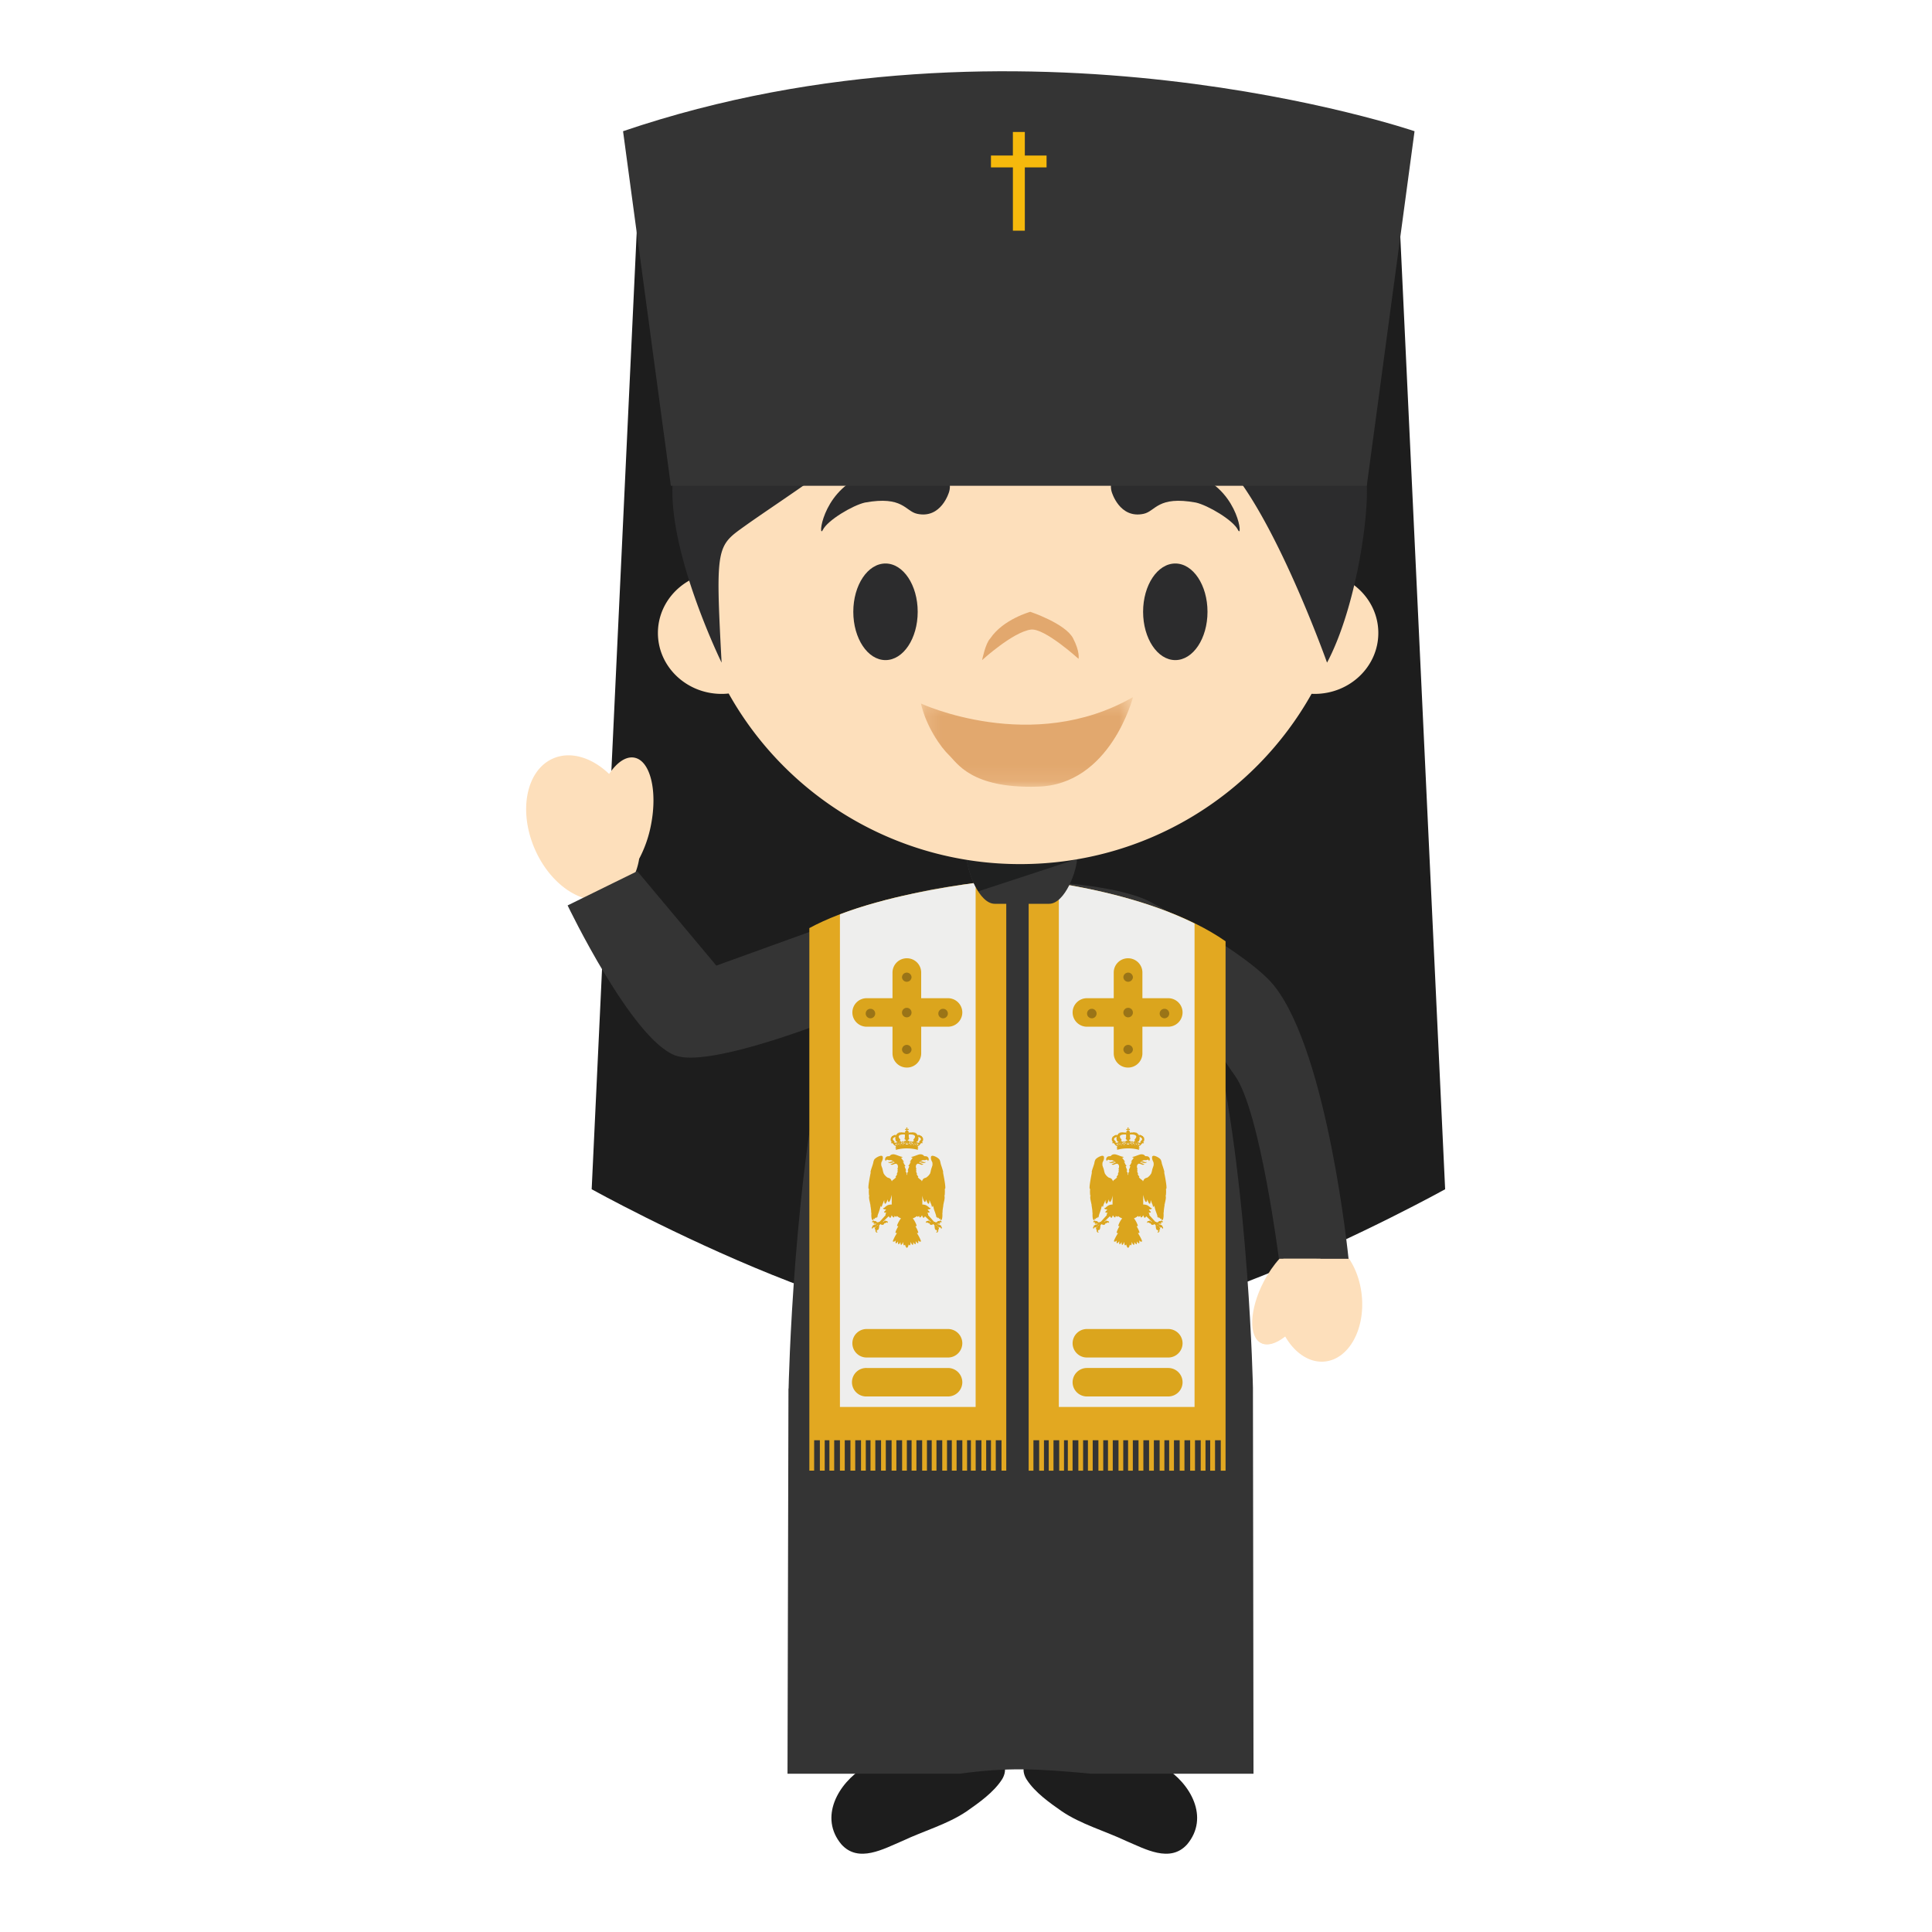 <svg xmlns="http://www.w3.org/2000/svg" xmlns:xlink="http://www.w3.org/1999/xlink" width="120" height="120"><defs><path id="a" d="M.2.3h13.173v5.567H.2z"/></defs><g fill="none" fill-rule="evenodd"><path fill="#1D1D1D" d="M39.755 10.011 36.75 73.867s21.037 11.661 26.528 7.515l-.365-73.185-23.158 1.814z"/><path fill="#1D1D1D" d="m86.755 10.011 3.005 63.856s-21.037 11.661-26.53 7.515l.367-73.185 23.158 1.814zm-14.442 99.752c1.636 1.004 2.825 3.122 1.422 4.794-1.057 1.177-2.613.284-3.798-.216-1.309-.619-2.803-1.036-3.985-1.838-.765-.535-1.666-1.17-2.179-1.964-.16-.244-.238-.542-.18-.776h8.72zm-18.63 0c-1.637 1.004-2.823 3.122-1.422 4.794 1.057 1.177 2.615.284 3.797-.216 1.31-.619 2.804-1.036 3.986-1.838.765-.535 1.665-1.17 2.181-1.964.16-.244.236-.542.18-.776h-8.722z"/><path fill="#4F4F4F" d="m51.724 86.15 1.783 23.675h9.023l.347-17.121h.262l.344 17.121h9.024l1.78-23.675z"/><path fill="#FDDFBB" d="M84.579 80.437c-.226-2.125-1.613-3.718-3.101-3.562-.798.083-1.464.656-1.873 1.495a6.2 6.2 0 0 0-1.09 1.491c-.837 1.567-.922 3.153-.193 3.538.39.204.931.026 1.482-.428.59 1.051 1.52 1.697 2.491 1.595 1.488-.157 2.51-2.004 2.284-4.13M39.405 47.06c-.525-.102-1.093.297-1.571 1.012-1.056-1.01-2.363-1.432-3.455-.973-1.668.704-2.199 3.203-1.182 5.589 1.016 2.384 3.19 3.746 4.86 3.042.895-.378 1.463-1.273 1.643-2.39a7.5 7.5 0 0 0 .736-2.112c.413-2.113-.046-3.98-1.031-4.168"/><path fill="#343434" d="M35.256 56.238s3.997 8.35 6.704 9.325c1.95.702 8.274-1.678 9.65-2.217-2.351 9.13-2.629 22.898-2.629 22.898h-.008l-.06 23.926H59.58c3.037-.405 4.765-.322 8.207 0h10.07l-.035-23.967s-.245-12.08-2.216-21.107c.212.417.553.951 1.112 1.738 1.545 2.171 2.716 11.348 2.716 11.348l4.327.004s-1.272-12.706-4.598-16.93c-1.617-2.056-7.456-5.096-7.456-5.096s0 .002.003.004c-1.867-1.175-6.648-1.386-6.648-1.386l-1.595.06h-.133l-1.591-.045s-4.882.18-6.706 1.384l.01-.017-10.554 3.816-4.908-5.865-4.329 2.127z"/><path fill="#FDDFBB" d="M79.472 78.181c-.356.391-.697.88-.99 1.445-.874 1.693-.946 3.394-.157 3.794.786.402 2.135-.647 3.009-2.338.553-1.076.784-2.151.68-2.901h-2.542z"/><path fill="#E2A821" d="M76.122 58.466v32.88h-.298v-1.89h-.356v1.89h-.3v-1.89h-.292v1.89h-.297v-1.89h-.356v1.89h-.3v-1.89h-.354v1.89h-.297v-1.89h-.356v1.89h-.297v-1.89h-.297v1.89h-.295v-1.89h-.359v1.89h-.297v-1.89h-.354v1.89h-.301v-1.89h-.354v1.89h-.295v-1.89h-.3v1.89h-.295v-1.89h-.356v1.89h-.297v-1.89h-.295v1.89h-.3v-1.89h-.354v1.89h-.297v-1.89h-.3v1.89h-.294v-1.89h-.359v1.89h-.295v-1.89h-.238v1.89h-.297v-1.89h-.356v1.89h-.295v-1.89h-.297v1.89h-.297v-1.89h-.357v1.89h-.297V54.617s7.736.706 12.23 3.848"/><path fill="#EEEEED" d="M65.766 87.389h8.43v-30.03c-2.85-1.423-6.291-2.151-8.43-2.488V87.39z"/><path fill="#DBA51D" d="M70.952 75.127v-.005.005zm-3.263-1.291.007.006h.015c-.002.029-.022.183.006.417v.01l.031-.038c-.009.026-.024.068-.03.092-.007.11.026.252.052.367.01.052.022.098.024.128v.009l.004-.005c0-.004.011-.01.02-.026-.002 0-.002.002-.002.005-.007.015-.016.03-.016.043-.002.026.01.072.016.126.015.096.04.23.035.372v.008l.006-.004c0-.004.018-.02.029-.035a.088.088 0 0 1-.009.02.052.052 0 0 0-.015.026c-.005.048-.016.32.05.402.01.015.024.024.041.026.022 0 .038-.037.05-.11.01.017.018.045.033.045l.007-.002c.024-.005.042-.061.046-.096.006.015.022.043.037.043.026-.004.037-.052.044-.093.006.022.017.054.03.054h.005c.026 0 .035-.058.043-.1a1.418 1.418 0 0 1 .072-.226c.033-.104.073-.208.086-.28 0-.002 0-.009.004-.015.002-.015.005-.03.005-.044h.004s.01-.006.01-.008a.644.644 0 0 1 .025-.072c.004.03.015.074.035.074v.002c.03 0 .04-.063.04-.087a.713.713 0 0 1 .038-.104c.027-.057.06-.137.092-.233.002.05.005.19.042.224a.037.037 0 0 0 .015.009h.007s.02-.007.03-.013c.04-.04.081-.14.118-.257.009.053.026.161.068.161h.002c.066-.006.133-.206.162-.398v.557h-.013a.628.628 0 0 0-.208.039.921.921 0 0 0-.212.156c-.02.018-.041.02-.057.022 0 0-.015 0-.02.009v.004c.012.048.06.072.147.072h.033c0 .002-.004.009-.004.013-.027.037-.046.074-.068.089-.007.004-.057.043-.04.083.01.013.02.017.046.017a.375.375 0 0 0 .086-.01c-.04.066-.064.134-.046.164l-.374.413h-.01c-.03 0-.047.007-.053.018-.003.004-.003-.003-.003.013h-.096a.213.213 0 0 0-.083-.074c-.004-.003-.017-.003-.03-.003h-.024c-.007.003-.01.005-.011.007a.116.116 0 0 0-.072-.03.084.084 0 0 0-.073.04c-.013.027-.008.05.01.075l.001.004.005-.004c.01-.018.02-.024.04-.024 0 0 .034.01.045.02 0 .012 0 .032.002.036-.004.003-.009.003-.009.003-.021 0-.035-.005-.035-.005l-.01-.002.006.007c0 .004.029.043.079.045.009 0 .013-.002.024-.006l.015-.005a.06.06 0 0 1 .035.011c.013.007.024.009.024.009.02 0 .044-.009.055-.013v.004c-.011.018-.07.035-.09.04 0 0-.05.001-.065.008a.217.217 0 0 0-.06.043.045.045 0 0 1-.013.005c-.017.002-.03.004-.037.015-.008.009-.008.017-.006.037 0 .004.009.006.015.006-.037.027-.057.057-.057.09 0 .032.02.058.05.071l.007.002-.004-.006a.074.074 0 0 1 0-.044c.02-.036.078-.054.094-.056.017.017.028.033.046.033h.004c.02-.005.022-.03.026-.048 0-.011 0-.015.005-.024a.056.056 0 0 1 .05-.035h.004v.002-.002a.588.588 0 0 0 .105-.085c-.007.044-.055.066-.096.083-.022.013-.042.02-.048.03-.009.009-.007.024-.007.037 0 .013.005.029-.002.037l-.009.005c-.022.006-.041.008-.043.032 0 .007.004.011.01.02.01.004.014.008.014.013 0 .002-.007.006-.013.008-.007.007-.018.011-.014.016.003.02.038.024.053.024-.026.07-.004.115.01.136.023.037.058.053.08.053 0 0 .026-.003.03-.013l.002-.003-.002-.002c-.026-.015-.044-.037-.048-.058-.009-.03.009-.068.017-.085.011.002.018.004.027.004.085 0 .098-.132.105-.23.006-.046.008-.08.017-.094a.055.055 0 0 1 .013-.008c.013-.003.018-.003.022-.005.007-.002.013-.01.018-.017.004-.009.013-.017.015-.017.009-.003.017.008.028.02.007.003.016.012.024.016a.15.15 0 0 0 .064.011c.03 0 .052-.004.067-.015.016-.009.024-.032.04-.054.006-.013.01-.022.017-.03.061-.005.099-.018.116-.046 0 0 .007 0 .01-.002.012-.003.018-.007.027-.007 0 0 .03.007.053.041l.006.011v-.01a.122.122 0 0 0-.017-.1c-.024-.025-.057-.025-.072-.025h-.014c-.006-.006-.01-.01-.013-.015a.123.123 0 0 0-.032-.008c-.029 0-.04.002-.05.008a.195.195 0 0 0-.049.046l-.048.028a.078.078 0 0 0-.015.002l.367-.36a.57.57 0 0 0 .037.058c.022.026.042.04.061.04.027 0 .064-.096.086-.16.037.072.09.135.128.135.011 0 .02-.002.024-.01.007-.005.018-.04.027-.09.035.031.072.06.096.06h.009c.015-.005.026-.023.035-.046a.836.836 0 0 0 .26.147 1.299 1.299 0 0 0-.239.437c-.004.009-.008.033.007.037a.1.1 0 0 0 .044.01c.008 0 .017 0 .024-.003a1.552 1.552 0 0 0-.177.378c-.005.01-.009.034.006.041a.12.12 0 0 0 .055.01l.024-.001c-.103.154-.23.4-.254.486-.004.024-.004.037.007.04.013.004.026.01.044.01.039 0 .085-.028.126-.078-.017.078-.021.144-.008.165.002.007.004.009.013.011h.004c.035 0 .092-.058.142-.132a.448.448 0 0 0 .007.184c.002.007.009.011.013.013h.002c.033 0 .079-.065.127-.14-.007.082.002.147.02.17.002.005.006.007.013.007.039 0 .091-.09.135-.189-.004.096.007.178.026.205.005.008.013.01.013.01l.007.003c.022 0 .046-.022.07-.055.024.111.065.207.114.207.045 0 .087-.09.109-.2.026.028.05.048.068.048 0 0 .002 0 .004-.003 0 0 .009-.002.013-.01.022-.027.035-.11.028-.205.044.098.097.19.136.19 0 0 .01-.003.013-.007.02-.024.024-.09.022-.172.044.076.092.141.122.141h.005c.006 0 .01-.006.013-.01a.413.413 0 0 0 .008-.172c.049.07.101.124.134.124l.004-.002s.011-.01.015-.016c.011-.021.01-.093-.013-.171.046.05.083.084.14.084.015 0 .029-.006.044-.01.009-.003.004-.016 0-.04-.022-.086-.153-.334-.256-.488.013.002.024.002.033.002a.14.14 0 0 0 .052-.009c.018-.007.011-.03.011-.041-.015-.074-.1-.25-.179-.378.007.004.015.004.022.004 0 0 .03-.004.048-.01.013-.005.007-.03.004-.038-.017-.091-.16-.367-.238-.437a.881.881 0 0 0 .258-.154c.009.024.022.048.04.052h.008c.024 0 .061-.028.096-.058.007.05.016.084.027.089.004.008.013.01.024.01.039 0 .091-.063.126-.134.024.065.06.158.088.158 0 0 .04-.013.059-.039a.248.248 0 0 0 .037-.058l.376.36-.02-.002c-.013-.006-.046-.026-.052-.028a.195.195 0 0 0-.048-.046c-.007-.006-.02-.008-.038-.008 0 0-.035.002-.043.008a.025.025 0 0 0-.011.015h-.018c-.013 0-.048 0-.07.024a.122.122 0 0 0-.017.1v.011l.004-.01c.026-.035.044-.042.044-.042.017 0 .028.004.033.007l.008.002h.005c.017.028.057.041.116.045.004.01.013.018.017.03.013.023.026.046.042.055.01.011.037.015.067.015a.175.175 0 0 0 .064-.01c.009-.005.015-.014.024-.018.009-.01.02-.022.026-.02.004 0 .011.01.02.018.004.006.008.015.015.017.002.002.007.002.015.005 0 0 .016.004.018.008a.277.277 0 0 1 .017.094c.011.098.022.23.107.23l.024-.004c.011.017.027.054.018.085a.094.094 0 0 1-.044.058l-.004.002v.003a.05.05 0 0 0 .017.013.11.11 0 0 0 .096-.053.137.137 0 0 0 .007-.136c.017 0 .052-.005.055-.024 0-.005-.007-.01-.016-.016-.004-.002-.013-.006-.013-.008 0-.005.009-.009.013-.013.009-.009.016-.013.013-.02-.002-.024-.021-.026-.039-.032 0 0-.013-.003-.015-.005-.005-.008-.002-.024-.002-.037 0-.013.002-.028-.003-.037-.01-.01-.028-.017-.052-.03-.04-.017-.085-.04-.094-.083.026.033.103.083.105.085l.002.002v-.002c.011 0 .035.002.053.035.002.009.004.013.004.024.002.017.002.043.026.048h.004c.016 0 .031-.016.049-.033.008.002.072.02.091.056a.06.06 0 0 1-.002.044l-.004.006.009-.002a.087.087 0 0 0 .052-.071c0-.033-.022-.063-.057-.09.005 0 .009-.002.009-.006.006-.02.006-.028-.002-.037-.007-.01-.022-.013-.033-.015 0 0-.015-.002-.02-.005a.18.18 0 0 0-.057-.043.26.26 0 0 0-.063-.009c-.024-.004-.08-.021-.09-.039v-.004c.01.004.031.013.042.013 0 0 .022-.002.033-.009a.073.073 0 0 1 .033-.01.509.509 0 0 0 .041.01c.053-.002.08-.041.08-.045l.005-.007-.006.002-.03.005c-.007 0-.012 0-.018-.003 0-.004.004-.024.004-.037l.03-.02c.031 0 .047.007.057.025l.003.004.002-.004a.065.065 0 0 0 .006-.074c-.01-.024-.041-.041-.072-.041a.11.11 0 0 0-.07.03l-.006-.004c-.013-.003-.022-.003-.03-.003 0 0-.023 0-.031.003-.024.006-.073.058-.081.074h-.096c0-.016 0-.01-.003-.013-.008-.011-.026-.02-.052-.02l-.011.002-.374-.413c.016-.032-.006-.098-.046-.165a.317.317 0 0 0 .084.011c.024 0 .041-.004.048-.017.017-.04-.031-.079-.04-.083-.022-.015-.043-.052-.065-.09-.005-.003-.007-.008-.011-.012h.026c.096 0 .146-.02.16-.07 0-.002 0-.004-.005-.006-.002-.007-.009-.007-.015-.009-.018-.002-.04-.004-.061-.022a.921.921 0 0 0-.212-.156.657.657 0 0 0-.212-.04h-.03v-.599c.045.202.108.435.18.441h.005c.04 0 .059-.108.068-.16a.87.87 0 0 0 .115.256c.014.006.024.013.035.013 0 0 .014-.002.022-.009.033-.035.04-.17.04-.224.035.096.063.176.09.235.023.05.036.087.036.104l.022.085.015-.002h.01c.019 0 .03-.044.036-.074a.818.818 0 0 1 .024.08h.014c-.003.013.002.029.004.044a2.12 2.12 0 0 0 .092.298c.026.076.052.147.067.197 0 .007.003.016.003.026.006.042.015.1.045.1 0 0 .027-.032.031-.054.007.041.02.09.044.09.015 0 .033-.025.037-.04.006.035.02.091.046.096l.002.002c.013 0 .028-.028.037-.046.013.074.03.111.05.111h.003c.015-.002.028-.01.041-.026.063-.083.055-.354.05-.402a.078.078 0 0 0-.017-.026l-.007-.02c.011.015.029.03.029.035l.004.004v-.008c0-.142.022-.276.035-.372.009-.054.018-.1.018-.126-.005-.013-.01-.028-.018-.043v-.005c.009.015.02.022.02.026l.004.005v-.009a.828.828 0 0 1 .024-.128c.024-.115.06-.257.048-.367a.311.311 0 0 0-.028-.092l.028.037.002-.009c.027-.234.011-.388.005-.417h.012s.009-.002.01-.006c.062-.083-.12-.965-.13-1.009h.002c.026-.02-.018-.154-.081-.354a3.896 3.896 0 0 1-.072-.224l-.002-.03c-.018-.065-.037-.156-.068-.198-.072-.104-.31-.234-.433-.234-.059 0-.09.039-.094.063-.017.126.024.21.053.28a.308.308 0 0 1 .037.095.642.642 0 0 1 0 .16c-.007.03-.026.082-.042.13l-.032.095c-.005.02-.013.05-.018.076a1.33 1.33 0 0 1-.057.204.83.83 0 0 1-.225.244c-.022.013-.041.017-.065.024-.066.021-.151.045-.206.197h-.05c.007 0 .013-.008.018-.015.002-.015-.027-.037-.075-.071-.054-.042-.13-.098-.164-.16h.01s.021-.008.021-.012c.004-.007-.007-.02-.024-.046a.294.294 0 0 1-.077-.141h.003c.013 0 .015-.007.017-.013.007-.004-.002-.017-.015-.04a.528.528 0 0 1-.046-.114l.01.002s.016-.004.018-.013c.003-.005-.002-.02-.013-.048-.006-.02-.015-.041-.022-.067a.04.04 0 0 0 .02.015h.015l.003-.002v-.002c-.044-.113-.049-.205-.016-.27.035-.065.096-.08.096-.08h.005c.074.01.12.03.16.043.03.015.056.026.087.028h.002c.026 0 .087-.017.087-.043v-.007l-.004.005c-.037.002-.079-.02-.116-.04-.041-.019-.08-.043-.12-.043h-.009c-.004-.045.144-.135.206-.158a.267.267 0 0 1 .05-.005l.037.002h.04a.293.293 0 0 0 .052-.004.044.044 0 0 1 .017-.009c.02-.006.04-.015.064-.015.037 0 .056.024.067.076l.005.009.002-.007a.146.146 0 0 0 .041-.165c-.024-.063-.085-.128-.172-.128 0 0-.05-.007-.09-.007l-.006.003c-.007-.01-.013-.013-.02-.02-.03-.037-.074-.091-.212-.098-.083-.002-.188.042-.304.083-.094.035-.19.072-.273.082h-.006l.004.01s.03.036.092.036h.008a.825.825 0 0 0-.094.126c-.006.011-.015.02-.021.03-.011.016-.024.03-.031.044-.024.028-.037.046-.028.056 0 .003.004.005.008.005 0 0 .042-.015.062-.024a.406.406 0 0 0-.053.067c-.009.011-.013.029-.022.05a.246.246 0 0 1-.028.063.072.072 0 0 1-.022.024c-.02.024-.048.055-.04.074 0 .004.01.007.02.007 0 0 .016 0 .02-.003-.002.01-.007.013-.004.018.002.002.004.002.004.006v.005c-.004.028-.022.067-.04.108-.028.066-.052.124-.039.148.005.004.007.004.016.004 0 0 .004.003.013 0a.635.635 0 0 1-.042.092c-.024.043-.041.076-.03.095a.031.031 0 0 1 .004.007c0 .015-.015.052-.022.095-.006-.043-.02-.08-.024-.095l.011-.007c.009-.02-.01-.052-.03-.095a.254.254 0 0 1-.042-.092c.004.003.006 0 .006 0h.005s.01 0 .013-.004c.017-.024-.009-.082-.037-.148-.015-.041-.035-.08-.04-.106 0-.002 0-.005-.002-.007.002-.004.007-.004.007-.006.004-.002 0-.009-.007-.018.007.003.013.003.02.003 0 0 .017-.003.022-.007.009-.02-.018-.05-.042-.074a.063.063 0 0 1-.02-.024c-.01-.013-.019-.039-.028-.063a.367.367 0 0 0-.024-.05c-.006-.015-.033-.048-.048-.067a.162.162 0 0 0 .055.024s.01-.002.013-.005c.009-.01-.005-.028-.026-.056a.31.31 0 0 1-.031-.043c-.009-.011-.017-.02-.022-.03a.993.993 0 0 0-.096-.127h.007c.06 0 .091-.037.091-.037l.01-.009h-.01a1.335 1.335 0 0 1-.273-.082c-.113-.041-.223-.085-.304-.083-.137.007-.183.061-.214.098-.006.007-.013.01-.017.02-.002-.003-.005-.003-.005-.003-.041 0-.09.007-.09.007a.186.186 0 0 0-.172.128c-.024.061-.01.126.042.165l.002.007.002-.009c.009-.052.029-.076.068-.076.022 0 .044.009.063.015l.018.009c.01.002.028.004.052.004h.037l.042-.002c.022 0 .035.002.048.005.061.023.21.113.205.158h-.008c-.042 0-.081.024-.12.044-.04.02-.08.04-.119.039l-.004-.005.002.007c0 .026.061.043.088.043a.239.239 0 0 0 .09-.028c.036-.013.082-.032.159-.043h.002s.063.015.096.08c.037.065.03.157-.015.27v.002l.004.002h.007s.02-.004.03-.015a.347.347 0 0 1-.026.067c-.006.028-.013.043-.01.048a.054.054 0 0 0 .008.013s.013 0 .017-.002a.437.437 0 0 1-.046.115c-.01.022-.017.035-.015.039a.044.044 0 0 0 .009.013h.01a.334.334 0 0 1-.073.141c-.02.026-.029.04-.027.046.005.004.01.013.024.013h.007c-.03.06-.11.115-.164.159-.048.032-.076.056-.07.071a.168.168 0 0 1 .009.015h-.039c-.055-.152-.138-.176-.206-.197a.173.173 0 0 1-.063-.024.753.753 0 0 1-.225-.244 1.121 1.121 0 0 1-.057-.204c-.009-.026-.013-.056-.018-.076-.008-.026-.021-.059-.035-.095-.015-.048-.035-.1-.041-.13a.961.961 0 0 1 0-.16.385.385 0 0 1 .04-.095c.03-.07.07-.154.05-.28-.005-.024-.038-.063-.092-.063-.123 0-.36.13-.433.234a.602.602 0 0 0-.066.198c-.004.01-.004.02-.004.03-.013.05-.041.135-.07.224-.07.2-.11.335-.085.354h.002c-.009.044-.192.926-.131 1.009z"/><path fill="#DBA51D" d="M71.154 72.23a.37.37 0 0 1-.103 0l-.037-.01a.308.308 0 0 0-.103-.02l-.03.002h-.009l.004-.006a.039.039 0 0 0 .011-.015c.011-.016.024-.033.035-.037a.049.049 0 0 1 .02-.01c.035 0 .055.003.065.005.011.007.027.011.04.015.03.013.063.029.118.029 0 0 .04-.002.061-.005l.004-.002v.002c0 .005 0 .009-.004.013-.013.02-.055.035-.072.04m-2.19-.049c.048 0 .083-.015.114-.028a.211.211 0 0 0 .04-.016c.01-.002.03-.002.052-.002.013 0 .028 0 .033.007.013.004.026.021.034.037.007.008.011.013.011.017l.005.007h-.007a.327.327 0 0 0-.133.017l-.04.009a.324.324 0 0 1-.102 0c-.015-.003-.057-.018-.072-.037-.002-.005-.005-.011-.002-.016v-.002l.002.002a.5.5 0 0 0 .065.005m.489-1.025a.107.107 0 0 0 .033-.033l.04.011c-.014.009-.042.013-.073.022zm-.275-.198-.005-.002h.003l.002.002zm.524.152a.945.945 0 0 0-.113.018.133.133 0 0 0 .056-.044.1.1 0 0 0 .057.026zm.97.044-.076-.02c.015-.002.03-.004.048-.01l.028.03zm.285-.198h.002l-.002.002v-.002zm-1.04.135-.162.013c.032-.013.054-.046.063-.053.02.024.055.04.094.04h.004zm.246-.005h-.078c-.053 0-.103 0-.151.002.059-.004.118-.039.131-.1a.14.14 0 0 0 .098.098zm.206.013c-.044-.002-.085-.008-.134-.01a.2.2 0 0 0 .083-.035.092.092 0 0 0 .05.045zm.157.024a.323.323 0 0 0-.092-.013.196.196 0 0 0 .055-.026.112.112 0 0 0 .037.04zm-.253-.113c-.024.024-.066.028-.066.028-.009 0-.083-.002-.092-.06-.002-.016.002-.026.009-.03a.019.019 0 0 1 .022-.012c.01 0 .017.005.024.013.004.005.004.009.004.016-.01-.016-.02-.018-.024-.018h-.004l-.018.009c-.004.002-.004.01-.004.015.01.05.04.054.04.054h.012c.018 0 .04-.006.053-.024a.066.066 0 0 0 .017-.052c-.002-.028-.015-.095-.078-.095-.016 0-.033.006-.055.013 0-.026.026-.063.04-.078h.004c0-.005.054-.027.057-.044.002-.006 0-.01-.007-.022-.007-.03-.03-.1-.022-.258 0 0 .044-.002.092-.002.103 0 .277.015.297.121.007.059-.04.12-.074.163-.018.022-.033.044-.033.052 0 .013.011.022.018.035a.08.08 0 0 1 .021.059c-.008-.009-.017-.013-.035-.013-.02 0-.043.013-.063.032a.072.072 0 0 0-.02.057c.005.056.04.059.04.059h.004s.04-.005.057-.027c.004-.013.002-.023-.007-.039-.004-.008-.015-.008-.028-.004.009-.009.024-.009.024-.009h.004c.01.002.013.013.013.03.003.014-.004.029-.017.042a.21.21 0 0 1-.042.03h-.017c-.061 0-.076-.08-.076-.089.008-.008.017-.021.017-.034 0-.029-.022-.048-.044-.048-.028 0-.05.02-.05.048 0 .01.009.023.02.034a.062.062 0 0 1-.013.048zm-.612-.128a.068.068 0 0 0-.04.01c0-.025.014-.045.027-.058.008-.013.015-.022.015-.035 0-.008-.011-.03-.03-.052-.036-.043-.08-.104-.073-.163.016-.106.195-.121.293-.121.046 0 .085.002.085.002a.582.582 0 0 1-.015.258c-.002.011-.004.016-.004.022.002.013.035.03.048.037v.002h.004a.12.12 0 0 1 .052.085.096.096 0 0 0-.048-.015.1.1 0 0 0-.07.03c-.015.018-.024.04-.02.057.003.002.003.006.003.008 0 .029.004.066.074.074h.002c.025 0 .044-.03.044-.05.002-.022-.02-.03-.02-.03s-.024.004-.03.022c0-.007 0-.01.004-.013.005-.011.02-.016.02-.016s.037.02.037.033c-.006.048-.052.065-.085.065h-.013c-.029 0-.064-.004-.077-.072a.05.05 0 0 0 .013-.034c0-.029-.02-.048-.043-.048-.027 0-.046.02-.046.048 0 .013.006.028.02.037-.003.058-.05.09-.077.086-.037-.006-.07-.047-.072-.071 0-.009.004-.024.013-.028h.004s.018.002.022.004c-.02-.004-.033.002-.033.022-.002.021.014.045.046.047.013.003.027-.006.033-.013.013-.015.024-.034.024-.047-.002-.04-.041-.083-.087-.083zm1.14.2c-.015.032-.039.041-.056.041l-.018-.004s-.017-.007-.022-.024c-.006-.02.002-.041.022-.067v-.003a.036.036 0 0 0 .029-.037.04.04 0 0 0-.04-.039c-.02 0-.035.02-.035.04v.019c-.035.067-.07.072-.07.072h-.008l-.011.002c-.013 0-.031-.007-.04-.03-.008-.027 0-.04.005-.05a.056.056 0 0 1 .041-.024s.013.002.018.006c.004.002.006.004.006.009-.01-.009-.017-.009-.017-.009h-.007s-.03.004-.035.03c0 .014.002.024.011.03.009.014.029.012.029.012s.063-.005.07-.063c.004-.03.004-.057-.007-.068a.089.089 0 0 0-.02-.01.174.174 0 0 0 .085-.022c.007-.007.088-.163.042-.285.024.009.164.059.168.146 0 .039-.035.071-.06.098-.025.026-.051.047-.051.073 0 .011.009.022.017.033.009.01.016.02.018.028-.016-.015-.035-.017-.035-.017s-.022 0-.022.002c-.046.007-.066.048-.063.085.002.015.021.03.037.03.006 0 .015 0 .02-.004zm-1.413-.048c-.005-.03-.035-.065-.073-.065a.092.092 0 0 0-.048.017c.007-.008.011-.02.016-.028.01-.01.02-.022.02-.033 0-.026-.025-.047-.05-.073-.027-.027-.062-.06-.06-.098 0-.087.142-.137.168-.146-.046.122.033.278.04.285.015.015.057.02.094.022-.011.002-.018.008-.027.015-.008.006-.015.022-.015.043.005.05.046.085.074.085h.01c.012-.002.021-.009.023-.017.009-.007.009-.018.009-.026-.002-.014-.015-.033-.037-.033 0 0-.013.002-.022.006a.043.043 0 0 1 .02-.01c.024-.005.05.021.052.037.002.02 0 .039-.013.052-.009.008-.02.015-.028.015-.033-.002-.073-.028-.094-.072.006-.006.006-.013.006-.022 0-.02-.015-.039-.037-.039s-.037.02-.037.04c0 .019.009.032.028.036a.094.094 0 0 1 .02.06c0 .014-.011.038-.033.038-.015 0-.037-.013-.061-.039.02.007.035.004.046-.009.009-.01.013-.032.009-.04zm-.328-.198c0 .026.02.048.05.048l.009-.002a.044.044 0 0 0-.013.033c0 .017.01.032.024.039-.046.004-.053.026-.053.032 0 .013.013.024.022.022l.03-.007c.051 0 .066.016.084.029v.008c.006.018.022.042.035.042h.004c.007.004.011.01.015.02a.22.22 0 0 0 .06.069l.056.008a.023.023 0 0 0-.006.016c0 .008.006.021.017.021h.005v.044c-.033.006-.044.028-.042.043.004.018.017.029.042.033v.04c-.018.001-.022.008-.022.016 0 .011.006.024.017.024h.002c.201-.056.435-.087.673-.087.239 0 .468.03.669.087h.004c.005 0 .007-.004.011-.008.005-.005.005-.011.005-.016 0-.008-.005-.015-.02-.017l-.007-.002v-.037c.025-.002.042-.015.046-.033 0-.017-.015-.04-.046-.045v-.042h.011c.005 0 .007-.002.011-.008 0 0 .005-.005.005-.013a.019.019 0 0 0-.009-.016l.024-.002c.035-.004.079-.058.111-.095 0 0 .033-.024.038-.042l.002-.004a.133.133 0 0 1 .046-.03c.022 0 .026.004.026.004l.022.002c.015 0 .017 0 .022-.002.008-.009.013-.015.01-.026-.002-.013-.017-.026-.043-.028h-.005a.045.045 0 0 0 .022-.04c0-.012-.002-.023-.01-.032l.01.002a.05.05 0 0 0 .048-.048.048.048 0 0 0-.021-.039.048.048 0 0 0 .03-.045c0-.02-.015-.042-.035-.046a.072.072 0 0 0 .015-.04c0-.023-.021-.045-.048-.045-.006 0-.01 0-.017.002.006-.006.006-.015.006-.021a.043.043 0 0 0-.045-.044s-.02.005-.027.011c.003-.004.003-.009.003-.013 0-.024-.022-.043-.046-.043-.013 0-.024.004-.029.015-.002-.024-.02-.044-.046-.044a.04.04 0 0 0-.041.037l-.04-.002c.005-.004.007-.009.007-.017 0-.024-.022-.046-.05-.046l-.018.004a.036.036 0 0 0 .011-.026c0-.024-.024-.045-.048-.045 0 0-.022.002-.028.008v-.006c0-.024-.02-.048-.044-.048-.017 0-.028.009-.04.02a.044.044 0 0 0-.043-.037c-.02 0-.04.013-.044.03-.006-.017-.024-.033-.041-.033a.045.045 0 0 0-.046.044.044.044 0 0 0-.044-.037c-.02 0-.037.015-.044.037a.041.041 0 0 0-.039-.028.042.042 0 0 0-.044.043v.005h-.012s.004-.005.006-.011v.002l.002-.005c.004-.015.009-.028.009-.045 0-.054-.044-.1-.088-.109v-.048h.024c0 .016.011.022.022.022 0 0 .024-.006.024-.02.011-.002.02-.01.02-.021 0-.013-.009-.024-.02-.026-.004-.009-.01-.015-.01-.015-.025 0-.036.006-.036.015h-.024v-.033a.025.025 0 0 0 .018-.024c0-.013-.011-.02-.024-.021 0-.014-.009-.024-.022-.024 0 0-.02.01-.022.023-.01.003-.02.01-.02.022 0 .013.01.022.022.024v.033h-.03c-.002-.009-.013-.015-.013-.015s-.031.006-.035.015c-.01.002-.018.013-.018.026 0 .01.009.02.009.02.013.015.022.021.022.021s.033-.006.035-.022h.03v.048a.11.11 0 0 0-.091.109c0 .024.004.043.013.059h-.013v-.005a.042.042 0 0 0-.042-.043c-.02 0-.035.008-.04.028-.006-.022-.021-.037-.045-.037 0 0-.04.015-.042.037-.002-.026-.022-.044-.043-.044a.045.045 0 0 0-.044.033.046.046 0 0 0-.046-.03s-.04.015-.044.037a.044.044 0 0 0-.035-.02.048.048 0 0 0-.048.046l.002.008c-.008-.006-.017-.008-.017-.008-.033 0-.057.021-.057.045 0 .011.002.02.007.026l-.013-.004c-.031 0-.053.022-.053.046 0 .008.005.013.005.017l-.035.002c-.003-.022-.02-.037-.044-.037-.022 0-.042.02-.044.044-.009-.011-.022-.015-.022-.015-.032 0-.052.02-.052.043 0 .004 0 .009.002.013a.128.128 0 0 0-.022-.01c-.035 0-.052.017-.052.043 0 .006.004.015.004.021-.004-.002-.01-.002-.01-.002-.031 0-.053.022-.053.046 0 .015.006.028.017.039-.022.004-.041.026-.041.046a.05.05 0 0 0 .03.045.06.06 0 0 0-.017.04zm-2.439 12.594a.89.89 0 0 0 .892.887h5.048c.49 0 .89-.396.89-.887a.89.89 0 0 0-.89-.884h-5.048a.891.891 0 0 0-.892.884m0 2.422c0 .49.402.884.892.884h5.048c.49 0 .89-.393.89-.884 0-.49-.4-.885-.89-.885h-5.048a.89.89 0 0 0-.892.885M67.513 62h1.663v-1.595c0-.49.396-.885.89-.885.491 0 .891.396.891.885V62h1.604c.49 0 .89.397.89.884a.89.89 0 0 1-.89.887h-1.604v1.651c0 .491-.4.887-.891.887a.885.885 0 0 1-.89-.887v-1.651h-1.663a.89.89 0 0 1-.891-.887c0-.487.4-.884.891-.884"/><path fill="#9A7417" d="M69.775 62.893a.296.296 0 0 0 .592 0 .296.296 0 0 0-.592 0m0-2.186a.297.297 0 0 0 .592 0 .296.296 0 0 0-.592 0m0 4.489a.297.297 0 0 0 .592 0 .296.296 0 0 0-.592 0m2.553-2.538a.298.298 0 0 0-.298.295c0 .161.136.294.298.294a.296.296 0 0 0 .295-.294.296.296 0 0 0-.295-.295m-4.514 0a.296.296 0 0 0-.295.295.296.296 0 0 0 .592 0 .297.297 0 0 0-.297-.295"/><path fill="#E2A821" d="M50.27 57.645v33.7h.298v-1.888h.356v1.888h.3v-1.888h.292v1.888h.297v-1.888h.357v1.888h.299v-1.888h.354v1.888h.297v-1.888h.359v1.888h.297v-1.888h.293v1.888h.299v-1.888h.356v1.888h.295v-1.888h.36v1.888h.296v-1.888h.356v1.888h.295v-1.888h.295v1.888h.3v-1.888h.355v1.888h.298v-1.888h.297v1.888h.295v-1.888h.358v1.888h.297v-1.888h.298v1.888h.297v-1.888h.356v1.888h.295v-1.888h.238v1.888h.297v-1.888h.356v1.888h.295v-1.888h.298v1.888h.299v-1.888h.356v1.888h.295V54.617s-7.845.648-12.23 3.028"/><path fill="#EEEEED" d="M52.17 87.389h8.428V54.836c-2.073.278-5.578.867-8.428 1.954v30.599z"/><path fill="#DBA51D" d="M55.44 75.122v.005h-.001l.002-.005zm3.132-2.295h.002c.024-.02-.02-.154-.083-.354a2.53 2.53 0 0 1-.07-.224c0-.01-.004-.02-.004-.03-.015-.065-.035-.156-.068-.198-.07-.104-.31-.234-.43-.234-.06 0-.092.039-.094.063-.018.126.02.21.05.28a.234.234 0 0 1 .04.095.77.77 0 0 1 0 .16l-.042.13c-.013.036-.026.069-.033.095l-.02.076a1.15 1.15 0 0 1-.052.204.79.79 0 0 1-.23.244.16.16 0 0 1-.063.024c-.067.021-.148.045-.205.197h-.046s.013-.008.015-.015c.007-.015-.022-.039-.07-.071-.056-.044-.13-.098-.164-.16h.007c.015 0 .02-.008.024-.012.002-.007-.007-.02-.024-.046a.313.313 0 0 1-.076-.141h.002s.015-.007.017-.013c.005-.004-.002-.017-.015-.04a.437.437 0 0 1-.046-.114c.002.002.009.002.009.002s.015-.004.02-.013a.229.229 0 0 0-.016-.048c-.004-.02-.015-.041-.022-.067.009.01.022.015.03.015h.007l.003-.002v-.002c-.046-.113-.05-.205-.016-.27.033-.065.096-.08.096-.08h.003c.076.01.122.03.16.043a.251.251 0 0 0 .089.028c.028 0 .09-.017.09-.043v-.007l-.005.005c-.037.002-.077-.02-.118-.04-.04-.019-.079-.043-.12-.043h-.009c-.004-.045.144-.135.205-.158a.214.214 0 0 1 .05-.005l.04.002h.028a.41.41 0 0 0 .064-.004.126.126 0 0 1 .015-.009c.02-.006.042-.015.066-.015.035 0 .056.024.07.076v.009l.004-.007c.048-.039.061-.104.037-.165a.186.186 0 0 0-.173-.128s-.048-.007-.085-.007c-.004 0-.006 0-.008.003a.05.05 0 0 0-.018-.02c-.033-.037-.076-.091-.214-.098-.085-.002-.188.042-.304.083-.094.035-.19.072-.273.082h-.007l.007.01s.03.036.092.036h.006a.993.993 0 0 0-.096.126c-.002.011-.013.02-.017.03a.228.228 0 0 0-.03.044c-.027.028-.04.046-.031.056a.031.031 0 0 0 .006.005c.02 0 .046-.015.063-.024a.38.38 0 0 0-.074.117.189.189 0 0 1-.028.063c-.002.009-.013.015-.02.024-.024.024-.05.055-.041.074l.01.007c.018 0 .027 0 .031-.003-.004.01-.006.016-.004.018 0 .002.002.002.002.006v.007c-.002.026-.022.065-.042.106-.021.066-.05.124-.039.148.007.004.011.004.011.004h.009s.004.003.01 0a.44.44 0 0 1-.039.092c-.024.043-.041.076-.035.095.005.002.01.005.011.007-.004.015-.017.052-.024.095-.006-.043-.022-.08-.026-.095l.009-.007c.01-.02-.009-.052-.03-.095-.018-.033-.036-.065-.042-.092.006.003.01 0 .01 0h.003c.008 0 .013 0 .017-.004.011-.024-.013-.082-.04-.148a.368.368 0 0 1-.038-.108s-.003-.003-.003-.005l.005-.006c.004-.005-.002-.009-.007-.018.007.003.015.003.015.003.018 0 .027-.003.027-.007.01-.02-.02-.05-.042-.074-.009-.009-.015-.015-.017-.024a.155.155 0 0 1-.03-.063c-.007-.021-.018-.039-.023-.05-.008-.015-.035-.048-.05-.067a.584.584 0 0 1 .042.024c.021 0 .026-.002.03-.005.004-.01-.006-.028-.033-.056a1.753 1.753 0 0 0-.03-.043c-.007-.011-.016-.02-.02-.03a.993.993 0 0 0-.096-.127h.006c.062 0 .094-.037.094-.037l.007-.009h-.007c-.085-.01-.18-.047-.273-.082-.113-.041-.223-.085-.303-.083-.136.007-.184.061-.215.098-.006.007-.013.01-.02.02l-.001-.003a.797.797 0 0 0-.092.007.183.183 0 0 0-.17.128.138.138 0 0 0 .036.165l.007.007v-.009c.009-.052.03-.076.068-.076.024 0 .046.009.063.015a.044.044 0 0 1 .018.009.258.258 0 0 0 .052.004h.04l.028-.002a.27.27 0 0 1 .059.005c.063.023.21.113.205.158h-.009c-.039 0-.078.024-.12.044-.041.02-.078.04-.113.039l-.007-.005v.007c0 .026.061.043.09.043a.276.276 0 0 0 .091-.028c.033-.013.08-.032.156-.043h.002s.063.015.096.08.03.157-.013.27l-.002.002.004.002h.004s.022-.004.031-.015a.895.895 0 0 1-.035.115c.002.009.011.013.018.013 0 0 .006 0 .008-.002-.004.043-.028.087-.043.115-.014.022-.018.035-.016.039.002.006.007.013.007.013h.01a.292.292 0 0 1-.074.141c-.017.026-.026.04-.021.046 0 .004.006.013.021.013h.01c-.036.06-.112.117-.167.159-.048.034-.076.056-.074.071l.01.015h-.043c-.055-.152-.135-.176-.205-.197-.027-.007-.044-.011-.064-.024a.782.782 0 0 1-.227-.244 1.33 1.33 0 0 1-.057-.204l-.017-.076c-.005-.026-.02-.059-.03-.095-.018-.048-.04-.1-.045-.13a.642.642 0 0 1 0-.16.27.27 0 0 1 .04-.095c.03-.07.07-.154.05-.28-.004-.024-.035-.063-.094-.063-.122 0-.36.13-.433.234a.659.659 0 0 0-.063.198c-.004.01-.004.02-.007.03-.013.05-.039.135-.07.224-.067.2-.109.335-.083.354h.003c-.011.044-.193.926-.131 1.009.002.004.008.006.008.006h.015c-.006.029-.021.183.005.417v.01l.03-.038a.56.56 0 0 0-.03.092c-.009.11.026.252.052.367.011.052.018.098.022.128v.009l.007-.005c0-.004.009-.01.02-.026 0 0-.003.002-.003.005a.09.09 0 0 0-.013.043.444.444 0 0 0 .015.126c.014.096.035.23.031.372v.008l.007-.004c0-.004.017-.02.032-.035a.047.047 0 0 0-.01.02.03.03 0 0 0-.014.026c-.008.048-.017.32.048.402a.058.058 0 0 0 .04.026h.002c.02 0 .04-.037.05-.11.009.017.024.045.037.045l.003-.002c.026-.005.039-.061.043-.096.009.015.024.04.04.04h.002c.024 0 .033-.049.043-.09a.287.287 0 0 0 .016.054h.013c.03 0 .041-.058.046-.1l.002-.026c.013-.05.041-.121.07-.197.033-.103.074-.211.085-.283l.004-.015c.003-.015.007-.03.007-.044h.004c.007 0 .011-.006.014-.008 0-.011.01-.037.02-.072.004.03.014.074.014.074h.027v.002s.035-.063.039-.085c0-.017.015-.054.037-.104.024-.059.055-.14.09-.235 0 .055.002.19.041.224a.038.038 0 0 0 .013.009h.007c.01 0 .022-.007.03-.013a.762.762 0 0 0 .12-.257c.01.053.03.161.068.161h.007c.072-.006.133-.239.18-.441v.6h-.031a.631.631 0 0 0-.21.039.891.891 0 0 0-.214.156c-.02.018-.044.02-.06.022-.008.002-.015.002-.017.009 0 .002-.004.004 0 .006.009.05.06.07.144.07h.035c0 .004-.004.009-.004.013a.362.362 0 0 1-.07.089c-.009.004-.057.043-.037.083.004.013.022.017.046.017.022 0 .05-.002.083-.01-.04.066-.063.132-.044.164l-.373.413-.016-.002c-.024 0-.041.009-.05.02-.002.004-.002-.003-.002.013h-.096c-.01-.016-.057-.068-.081-.074-.005-.003-.018-.003-.018-.003a.18.18 0 0 0-.041.003l-.007.004a.122.122 0 0 0-.076-.03.08.08 0 0 0-.068.04.074.074 0 0 0 .007.075l.002.004.006-.004a.035.035 0 0 1 .035-.024c.018 0 .035.01.048.02 0 .012 0 .032.005.036-.005.003-.009.003-.018.003l-.03-.005-.007-.002.007.007c0 .004.026.043.074.045h.004s.013-.002.024-.006c0 0 .013-.005.02-.005 0 0 .02.005.03.011l.022.009a.13.13 0 0 0 .053-.013v.004c-.009.018-.068.035-.088.04 0 0-.05.001-.065.008a.18.18 0 0 0-.057.043.103.103 0 0 1-.01.005c-.023.002-.036.004-.042.015-.007.009-.007.017-.005.037.002.004.005.006.016.006-.04.027-.06.057-.06.09.003.032.02.058.049.071l.01.002-.006-.006a.074.074 0 0 1 0-.044c.022-.036.08-.054.096-.056.013.017.029.033.044.033h.004c.02-.005.024-.03.026-.048 0-.011.003-.015.005-.024a.056.056 0 0 1 .044-.035h.01v.002-.002a.519.519 0 0 0 .105-.085c-.004.044-.054.066-.094.083-.026.013-.043.02-.05.03-.004.009-.004.024-.004.037 0 .013.002.029-.002.037a.038.038 0 0 1-.02.005c-.013.006-.035.008-.035.032-.002.007.004.011.013.02.004.004.013.008.013.013 0 .002-.009.006-.013.008-.009.007-.015.011-.015.016.002.02.037.024.054.024-.026.07-.006.115.01.136.021.037.054.053.08.053.015 0 .026-.003.03-.013v-.005a.088.088 0 0 1-.047-.058c-.01-.03.006-.068.017-.085l.017.004c.092 0 .105-.132.114-.23.004-.046.007-.08.018-.094a.033.033 0 0 1 .017-.008c.009-.003.013-.003.015-.005.01-.002.011-.01.02-.017l.009-.017c.013-.003.024.008.033.02.008.003.017.012.024.016a.152.152 0 0 0 .065.011c.03 0 .053-.004.066-.015.015-.009.028-.032.041-.054a.07.07 0 0 1 .018-.03c.059-.005.098-.018.116-.046l.013-.002a.056.056 0 0 1 .024-.007s.03.007.054.041l.005.011v-.01c.004-.044 0-.077-.02-.1-.022-.025-.057-.025-.07-.025h-.017a.025.025 0 0 0-.011-.015.12.12 0 0 0-.044-.008c-.018 0-.03.002-.037.008a.162.162 0 0 0-.048.046c-.009.002-.037.022-.053.028l-.02.002.374-.36a.343.343 0 0 0 .04.058c.02.026.041.04.06.04.027 0 .064-.094.086-.16.037.072.09.135.129.135.01 0 .015-.002.024-.01.009-.005.017-.04.026-.09.03.031.07.06.096.06h.007c.017-.005.033-.029.04-.053a.84.84 0 0 0 .26.154c-.08.07-.224.346-.243.437 0 .009-.005.033.006.037a.15.15 0 0 0 .05.01s.014 0 .022-.003c-.08.128-.166.304-.179.378-.004.01-.006.034.009.041a.148.148 0 0 0 .052.009c.01 0 .02 0 .033-.002a2.598 2.598 0 0 0-.255.488c-.005.024-.007.037 0 .04.015.004.028.01.043.01.057 0 .094-.034.14-.084-.022.078-.026.15-.01.171 0 .007.004.016.012.016l.005.002h.002c.03 0 .083-.055.13-.124a.413.413 0 0 0 .01.172l.008.01h.01c.032 0 .08-.065.124-.14a.336.336 0 0 0 .02.17.038.038 0 0 0 .008.007h.004c.04 0 .094-.09.136-.189-.004.096.007.178.028.205.005.008.01.01.01.01l.006.003c.022 0 .043-.02.065-.048.029.11.07.2.114.2.05 0 .09-.096.113-.207.027.033.049.055.068.055 0 0 .005 0 .005-.003 0 0 .01-.002.017-.01.02-.027.03-.11.028-.205.042.098.094.19.134.19a.02.02 0 0 0 .015-.007.355.355 0 0 0 .018-.172c.043.076.094.141.124.141h.004a.025.025 0 0 0 .014-.013c.015-.024.015-.097.006-.184.053.074.107.132.142.132h.007c.004-.002.008-.004.01-.01.014-.022.01-.088-.008-.166.041.05.085.078.129.078.015 0 .03-.006.046-.01.006-.003.006-.016.002-.04a2.528 2.528 0 0 0-.251-.486.134.134 0 0 0 .076-.009c.015-.007.011-.03.007-.041a1.44 1.44 0 0 0-.18-.378c.011.004.018.004.018.004a.12.12 0 0 0 .052-.01c.016-.005.011-.03.007-.038-.018-.091-.155-.36-.238-.437a.789.789 0 0 0 .26-.147c.009.023.02.04.037.045h.007c.028 0 .065-.028.096-.058.006.05.017.084.026.089.006.008.013.01.022.01.043 0 .094-.063.126-.134.027.063.064.158.092.158.018 0 .037-.013.06-.039a.246.246 0 0 0 .034-.058l.376.36-.02-.002a1.902 1.902 0 0 0-.05-.028.195.195 0 0 0-.048-.046c-.009-.006-.022-.008-.04-.008 0 0-.03.002-.043.008l-.01.015h-.014c-.017 0-.05 0-.072.024-.02.024-.029.057-.02.1v.011l.002-.01c.029-.035.044-.042.057-.042 0 0 .018.004.024.007l.009.002h.004c.016.028.057.041.116.045.005.01.009.018.02.03.01.023.024.046.037.055.01.011.037.015.068.015.026 0 .05-.004.063-.01.009-.005.018-.014.024-.018.011-.01.02-.022.029-.02 0 0 .01.01.015.018.009.006.013.015.017.017.005.002.011.002.018.005 0 0 .013.004.017.008a.349.349 0 0 1 .018.094c.009.098.017.23.105.23a.127.127 0 0 0 .026-.004c.009.017.028.054.017.085a.088.088 0 0 1-.048.058l-.002.002.002.003c.005.01.018.013.018.013a.101.101 0 0 0 .092-.053c.015-.021.039-.067.01-.136 0 0 .053-.005.053-.024 0-.005-.007-.01-.013-.016-.007-.002-.013-.006-.013-.008 0-.005.006-.009.013-.013.004-.009.013-.013.013-.02-.004-.024-.024-.026-.04-.032 0 0-.015-.003-.015-.005-.006-.008-.006-.024-.002-.037 0-.013.002-.028-.006-.037-.007-.01-.027-.017-.049-.03-.041-.017-.087-.04-.098-.083a.667.667 0 0 0 .107.085v.002-.002h.005c.008 0 .032.002.05.035.006.009.006.013.006.024.003.017.003.043.024.048h.005c.017 0 .033-.016.046-.033.015.002.074.02.094.056a.074.074 0 0 1 0 .044l-.005.006.009-.002a.08.08 0 0 0 .05-.071c0-.033-.02-.063-.057-.09 0 0 .011-.002.014-.006.002-.02.002-.028-.003-.037-.008-.01-.026-.013-.035-.015-.008 0-.017-.002-.02-.005a.248.248 0 0 0-.056-.043.294.294 0 0 0-.063-.009c-.024-.004-.083-.021-.09-.039v-.004a.12.12 0 0 0 .044.013s.017-.002.03-.009a.065.065 0 0 1 .03-.01.179.179 0 0 0 .04.01h.005a.106.106 0 0 0 .08-.045l.005-.007-.009.002s-.015.005-.03.005c0 0-.011 0-.016-.003l.002-.037c.013-.008.031-.02.048-.02 0 0 .031.007.038.025l.002.004.004-.004c.018-.024.022-.048.009-.074a.087.087 0 0 0-.072-.041.112.112 0 0 0-.075.03c0-.002-.002-.004-.006-.007h-.02c-.02 0-.03 0-.037.003-.026.006-.072.058-.083.074h-.096c0-.016 0-.01-.002-.013-.007-.011-.024-.018-.05-.018h-.014l-.373-.413c.017-.03-.007-.098-.044-.165a.345.345 0 0 0 .08.011c.03 0 .045-.004.049-.017.017-.04-.03-.079-.037-.083a.282.282 0 0 1-.07-.09c-.002-.003-.005-.01-.009-.012h.037c.09 0 .136-.024.149-.072v-.004c-.005-.009-.013-.009-.018-.009-.015-.002-.041-.004-.06-.022a.891.891 0 0 0-.215-.156.626.626 0 0 0-.205-.04h-.016v-.556c.03.192.1.392.164.398.042 0 .061-.108.07-.16a.749.749 0 0 0 .118.256l.02.013h.01s.016-.002.023-.009c.035-.035.039-.174.039-.224.037.096.068.176.094.233.02.052.037.089.037.104.002.024.011.087.04.087v-.002h.002c.02 0 .03-.044.037-.074.01.035.017.06.022.072l.002.008h.013a.082.082 0 0 0 .009.044v.015c.013.072.05.176.09.28.025.076.05.148.065.198 0 .004.004.018.004.028.004.042.018.1.046.1.015 0 .026-.032.03-.054.007.041.018.09.042.093h.002c.016 0 .03-.028.037-.043.007.035.022.091.046.096 0 .002.007.002.007.002s.026-.028.033-.046c.013.074.028.111.052.111a.062.062 0 0 0 .042-.026c.063-.083.054-.354.048-.402a.04.04 0 0 0-.016-.026.084.084 0 0 1-.008-.02c.01.015.028.03.03.035l.007.004v-.008c-.007-.142.017-.276.033-.372.01-.054.015-.1.015-.126a.095.095 0 0 0-.015-.043v-.005c.008.015.015.022.015.026l.006.005.003-.009c0-.03.008-.076.021-.128.027-.115.06-.257.049-.367 0-.024-.018-.066-.027-.092l.03.037v-.009c.025-.234.01-.388.007-.417h.011s.007-.002.011-.006c.062-.083-.122-.965-.13-1.009z"/><path fill="#DBA51D" d="M55.239 72.23a.287.287 0 0 0 .102 0c.014-.004.027-.008.04-.01a.29.29 0 0 1 .102-.02c.011 0 .02.002.02.002h.018l-.005-.006c-.002-.005-.008-.009-.013-.015-.009-.016-.02-.033-.033-.037-.006-.007-.017-.01-.035-.01a.287.287 0 0 0-.05.005.293.293 0 0 1-.04.015c-.03.013-.063.029-.117.029 0 0-.04-.002-.061-.005l-.003-.002-.002.002a.03.03 0 0 0 .005.013c.013.02.056.035.072.04m2.193-.049c-.054 0-.087-.015-.118-.028a.32.32 0 0 1-.041-.016c-.011-.002-.03-.002-.048-.002-.02 0-.026 0-.035.007-.013.004-.026.021-.035.037a.06.06 0 0 1-.013.017l-.005.007h.01c.01 0 .021-.003.021-.003a.31.31 0 0 1 .111.02c.014.002.027.006.04.009a.346.346 0 0 0 .054.004l.049-.004c.015-.003.059-.018.07-.037.004-.005.008-.011.004-.016v-.002l-.005.002a.427.427 0 0 1-.059.005m-.582-1.047s.037-.004.057-.01a.11.11 0 0 0 .03.032c-.028-.008-.057-.013-.087-.022zm.367-.178h.002c-.002 0-.002.002-.002.002v-.002zm-.47.128c.007.005.026.03.057.044-.04-.009-.077-.013-.114-.017a.133.133 0 0 0 .057-.027zm-.998.04c.015.006.032.008.048.01a1.275 1.275 0 0 0-.077.02l.029-.03zm-.31-.166s-.003 0-.005-.002h.002l.002.002zm1.037.13a.141.141 0 0 0 .103-.036.135.135 0 0 0 .063.05l-.166-.013zm-.148-.1c.013.062.076.096.135.1l-.155-.001h-.077a.144.144 0 0 0 .097-.098zm-.252.066a.18.18 0 0 0 .081.035c-.044 0-.087.006-.13.009.03-.011.045-.037.05-.044zm-.175.03c.022.011.04.018.057.024a.426.426 0 0 0-.091.016.114.114 0 0 0 .034-.04zm.206-.121a.05.05 0 0 0 .015-.037.045.045 0 0 0-.046-.046.046.046 0 0 0-.043.046c0 .015.008.028.017.037-.002.008-.013.089-.076.089h-.003s-.037-.013-.056-.03c-.014-.016-.02-.029-.018-.042 0-.017.004-.028.015-.03h.003s.013 0 .024.008c-.013-.004-.024-.004-.029.005-.009.015-.01.026-.002.037.009.024.05.028.05.028h.002s.042-.002.044-.059a.077.077 0 0 0-.02-.058.103.103 0 0 0-.067-.03s-.022.004-.033.012a.1.1 0 0 1 .024-.06c.009-.014.018-.02.018-.033 0-.009-.016-.03-.031-.055-.037-.04-.083-.104-.074-.16.017-.109.192-.124.295-.124.048 0 .085.002.085.002.015.16-.009.23-.015.26-.007.01-.01.014-.007.02.002.02.055.042.057.046h.006c.011.015.04.052.04.078-.022-.006-.04-.013-.057-.013-.066 0-.079.065-.079.096-.002.02.002.037.018.05a.072.072 0 0 0 .052.026h.002s.04-.005.048-.055c.005-.004 0-.013-.002-.015a.03.03 0 0 0-.009-.008h-.008s-.018.002-.029.017c0-.007 0-.01.005-.015a.026.026 0 0 1 .024-.013c.006-.002.015.002.024.01.004.005.006.016.006.031-.01.059-.083.06-.091.06 0 0-.042-.003-.066-.03-.01-.01-.013-.028-.013-.045zm.537.002c0 .013.011.033.024.046.007.006.02.017.033.015.033-.002.048-.026.046-.048 0-.02-.013-.026-.033-.022l.016-.004h.006c.013.004.018.02.018.028 0 .022-.035.065-.072.072-.031.004-.073-.028-.077-.087a.046.046 0 0 0 .02-.04.045.045 0 0 0-.046-.045c-.024 0-.048.02-.048.046 0 .015.009.028.022.037h-.005c-.013.067-.048.072-.076.072h-.009c-.04 0-.085-.02-.087-.066 0-.013.017-.032.017-.032.018 0 .03.004.037.015.005.004.01.006.01.013a.048.048 0 0 0-.032-.022h-.002s-.024.009-.024.03c.002.02.024.05.046.05h.002c.07-.01.072-.045.079-.073v-.009c.002-.02-.007-.039-.022-.056a.095.095 0 0 0-.07-.03.07.07 0 0 0-.044.014c0-.015.007-.058.05-.084v-.003c.016-.006.049-.023.049-.039.004-.006 0-.01-.002-.02a.68.68 0 0 1-.024-.26c.008 0 .043-.002.091-.002.105 0 .28.015.295.124.011.056-.037.12-.072.16a.157.157 0 0 0-.03.055c0 .013.006.02.017.032.011.016.024.035.02.061-.009-.008-.024-.01-.035-.01a.088.088 0 0 0-.088.082zm-1.033.122c.015 0 .037-.016.037-.03.002-.04-.017-.079-.061-.086-.002-.002-.007-.002-.011-.002 0 0-.033.002-.046.018a.073.073 0 0 1 .015-.029c.01-.01.018-.021.018-.034 0-.024-.026-.046-.048-.072-.029-.028-.061-.059-.061-.098 0-.087.14-.137.168-.145-.048.12.035.278.04.284.017.013.05.018.084.02a.035.035 0 0 0-.017.01c-.011.014-.013.04-.011.07.01.059.074.063.074.063s.018.002.029-.01c.006-.007.01-.018.006-.033 0-.024-.033-.028-.033-.028h-.004s-.009 0-.02.008c0-.004.003-.006.007-.008a.034.034 0 0 1 .013-.007h.004c.011 0 .029.007.038.022.01.01.017.026.008.052a.05.05 0 0 1-.028.03c-.015 0-.02-.002-.02-.002h-.002s-.048-.004-.079-.074v-.017c0-.02-.015-.04-.035-.04a.041.041 0 0 0-.041.04.04.04 0 0 0 .03.037l-.002.002h.002c.022.026.029.048.025.065a.043.043 0 0 1-.022.026l-.02.005c-.017 0-.042-.01-.057-.042.007.005.013.005.02.005zm1.403-.011c.008.013.026.013.048.008-.024.027-.048.04-.066.04-.017 0-.028-.026-.033-.04 0-.013.01-.043.025-.058a.04.04 0 0 0 .026-.037c0-.02-.018-.04-.035-.04a.041.041 0 0 0-.042.04c0 .009.002.013.009.02-.02.045-.059.071-.094.073-.009 0-.02-.006-.028-.015a.058.058 0 0 1-.011-.054c.002-.013.026-.04.048-.035 0 0 .015.002.022.01a.13.13 0 0 0-.016-.006c-.028 0-.041.018-.043.03-.003.012 0 .023.008.029.003.009.011.015.024.017h.01c.03 0 .07-.034.071-.084.002-.022-.004-.037-.013-.046a.05.05 0 0 0-.028-.015c.041-.002.076-.005.096-.02.004-.006.09-.165.04-.284.03.008.167.058.167.145 0 .04-.03.07-.059.098-.026.026-.05.048-.05.072 0 .013.007.024.018.034.006.01.015.02.017.029a.092.092 0 0 0-.046-.018c-.037 0-.07.033-.078.066 0 .008 0 .03.013.04zm.3-.278a.05.05 0 0 0 .032-.046c0-.022-.018-.041-.042-.046a.054.054 0 0 0 .018-.039c0-.026-.02-.045-.05-.045 0 0-.011 0-.014.002.003-.007.003-.015.003-.022 0-.026-.016-.046-.042-.046a.029.029 0 0 0-.026.013v-.015c0-.021-.022-.041-.042-.041 0 0-.026.004-.035.015-.002-.024-.021-.043-.043-.043-.022 0-.042.015-.044.037l-.035-.003c.002-.004.002-.008.002-.017 0-.026-.017-.046-.043-.046 0 0-.016 0-.02.003.004-.005.006-.013.006-.024a.048.048 0 0 0-.045-.046c-.011 0-.02.002-.027.009v-.007a.047.047 0 0 0-.046-.048s-.028.01-.037.02a.047.047 0 0 0-.048-.037s-.033.013-.041.03a.045.045 0 0 0-.044-.032.04.04 0 0 0-.042.041c-.006-.02-.024-.035-.043-.035a.048.048 0 0 0-.046.035c-.004-.017-.022-.026-.037-.026a.042.042 0 0 0-.044.041v.007l-.002-.002h-.013c.013-.015.017-.033.017-.057 0-.054-.037-.1-.092-.108v-.048h.029a.03.03 0 0 0 .013.02c.022 0 .033-.007.033-.02.015 0 .022-.009.022-.02 0-.013-.007-.024-.022-.026 0-.009-.011-.017-.024-.017 0 0-.02.008-.022.017h-.029v-.032c.014-.003.018-.011.018-.024 0-.013-.007-.02-.018-.022a.043.043 0 0 0-.008-.024c-.027 0-.035.01-.037.024-.011.002-.022.009-.022.022s.01.021.02.024v.032h-.027a.023.023 0 0 0-.022-.017s-.02.008-.022.017c-.013.002-.024.013-.024.026 0 .011.011.02.024.022 0 .01.011.017.011.017.022 0 .031-.006.033-.02h.026v.049a.112.112 0 0 0-.09.108c0 .018.005.03.012.044v.004-.002c.002.006.006.01.006.01h-.01v.003-.007c0-.023-.02-.04-.047-.04a.042.042 0 0 0-.039.025.047.047 0 0 0-.046-.035.044.044 0 0 0-.04.035.045.045 0 0 0-.045-.041c-.017 0-.035.015-.044.033-.004-.018-.024-.03-.043-.03-.02 0-.042.014-.044.036a.05.05 0 0 0-.04-.02c-.023 0-.04.022-.04.046v.009c-.01-.007-.02-.009-.02-.009-.036 0-.06.022-.06.046 0 .01.007.02.01.024-.005-.003-.01-.003-.01-.003-.035 0-.054.02-.054.046 0 .009.002.013.002.017l-.037.003c0-.022-.018-.037-.042-.037a.045.045 0 0 0-.043.043c-.007-.01-.018-.015-.033-.015-.022 0-.044.02-.044.041 0 .005 0 .009.002.015-.006-.008-.017-.013-.017-.013-.035 0-.057.02-.057.046 0 .007.004.015.009.022-.005-.002-.011-.002-.016-.002-.028 0-.048.02-.048.045 0 .015.007.029.016.04a.047.047 0 0 0-.038.045c0 .022.014.04.031.046a.045.045 0 0 0-.022.037c0 .028.024.05.048.05l.011-.003a.043.043 0 0 0-.013.03c0 .016.013.031.022.042-.028.002-.044.015-.046.028-.002.011.002.018.011.024a.022.022 0 0 0 .009.002s.02 0 .026-.002c0 0 .015-.004.024-.004 0 0 .03.006.059.033v.004a.272.272 0 0 0 .024.041c.046.037.09.091.125.096l.015.002c.002.002-.002.009-.002.013 0 .009.002.013.002.013.009.009.013.01.013.01h.011v.042c-.033.005-.048.026-.042.046.003.017.018.03.042.032v.035l-.002.002c-.013.003-.024.009-.024.02 0 .004.002.01.004.015a.042.042 0 0 1 .011.009h.009a2.45 2.45 0 0 1 .666-.087c.236 0 .472.03.673.087h.002c.014 0 .02-.013.02-.024 0-.011-.006-.017-.022-.02v-.037c.024-.004.035-.015.04-.032.002-.018-.01-.037-.04-.044v-.043h.002c.01 0 .02-.013.02-.024 0-.004-.004-.01-.01-.013.017-.002.036-.004.058-.009a.233.233 0 0 0 .061-.071c.005-.01.007-.014.013-.018h.005c.013 0 .028-.024.037-.041v-.009a.083.083 0 0 1 .068-.03s.026.002.046.006c.006.002.02-.006.02-.02 0-.006-.007-.028-.055-.032a.044.044 0 0 0 .026-.041.043.043 0 0 0-.013-.03l.01.002c.03 0 .049-.022.049-.05a.043.043 0 0 0-.02-.037zm2.457 12.632a.89.89 0 0 1-.891.887h-5.048a.887.887 0 0 1-.89-.887c0-.487.398-.884.89-.884h5.048a.89.89 0 0 1 .891.884m0 2.422a.888.888 0 0 1-.891.884h-5.048a.885.885 0 1 1 0-1.769h5.048a.89.89 0 0 1 .891.885M58.88 62h-1.664v-1.595a.885.885 0 0 0-.889-.885.888.888 0 0 0-.892.885V62h-1.604a.888.888 0 0 0-.889.884c0 .489.398.887.89.887h1.603v1.651c0 .491.4.887.892.887.494 0 .89-.396.89-.887v-1.651h1.662a.89.89 0 0 0 .892-.887.89.89 0 0 0-.892-.884"/><path fill="#9A7417" d="M56.617 62.893a.296.296 0 0 1-.592 0 .296.296 0 0 1 .592 0m0-2.186a.297.297 0 0 1-.592 0 .296.296 0 0 1 .592 0m0 4.489a.297.297 0 0 1-.592 0 .296.296 0 0 1 .592 0m-2.552-2.538a.295.295 0 1 1 0 .59.295.295 0 0 1 0-.59m4.511 0c.164 0 .297.132.297.295a.296.296 0 0 1-.592 0c0-.163.133-.295.295-.295"/><path fill="#343434" d="M61.784 56.136h3.38c.966 0 1.753-2.027 1.753-3h-6.882c0 .973.783 3 1.749 3"/><path fill="#1F2020" d="m60.774 55.36 6.117-2.006.008-.013a20.981 20.981 0 0 1-6.848.026c.061.589.334 1.404.723 1.993"/><path fill="#FDDFBB" d="M83.847 36.167c.153-1.01.231-2.043.231-3.097 0-11.376-9.27-20.596-20.71-20.596-11.438 0-20.716 9.22-20.716 20.596 0 1.004.078 1.988.216 2.958-1.195.647-2.004 1.877-2.004 3.288 0 2.088 1.772 3.783 3.958 3.783.148 0 .29-.009.437-.024a20.723 20.723 0 0 0 18.108 10.596c7.78 0 14.56-4.268 18.098-10.576.063 0 .127.004.188.004 2.185 0 3.957-1.695 3.957-3.783 0-1.315-.701-2.471-1.763-3.15"/><path fill="#2C2C2D" d="M58.95 30.552s-.48 1.695-1.992 1.36c-.738-.164-.868-1.13-3.238-.697-.745.17-2.312 1.087-2.614 1.7-.302.613-.084-2.248 2.35-3.312 1.756-.634 2.351-.603 3.805-.603 1.453 0 1.901.853 1.69 1.552m10.099 0s.48 1.695 1.992 1.36c.738-.164.868-1.13 3.238-.697.745.17 2.312 1.087 2.614 1.7.302.613.084-2.248-2.35-3.312-1.756-.634-2.351-.603-3.805-.603-1.453 0-1.901.853-1.69 1.552M57 38c0 1.657-.895 3-2 3s-2-1.343-2-3 .895-3 2-3 2 1.343 2 3m18 0c0 1.657-.895 3-2 3s-2-1.343-2-3 .895-3 2-3 2 1.343 2 3"/><path fill="#E2A86E" d="M64.025 39.105c.84-.118 2.965 1.816 2.965 1.816s.102-.428-.341-1.28C66.17 38.727 63.995 38 63.995 38s-1.69.463-2.491 1.658C61.207 39.958 61 41 61 41s1.898-1.737 3.025-1.895z"/><g transform="translate(57 43)"><mask id="b" fill="#fff"><use xlink:href="#a"/></mask><path fill="#E2A86E" d="M.2.696S7.097 3.904 13.372.299c0 0-1.39 5.47-5.95 5.561-4.115.122-4.984-1.492-5.477-1.956C1.453 3.441.525 2.132.2.696" mask="url(#b)"/></g><path fill="#2C2C2D" d="M84.9 30.384a40.862 40.862 0 0 0-.242-3.783c-2.784-9.062-11.26-15.657-21.286-15.657a22.265 22.265 0 0 0-19.928 12.271c-1.006 2.862-1.626 5.676-1.674 6.943-.18 4.405 3.05 11 3.05 11-.389-7.25-.308-7.234 1.449-8.49 2.187-1.563 6.792-4.472 8.57-6.482.339-.385 1.04-1.763 1.04-1.763s-.07 1.08.538 1.56c3.667 2.875 14.481-.323 18.58 1.895 3.355 1.82 7.428 13.28 7.428 13.28 1.66-3.12 2.513-8.355 2.476-10.774"/><path fill="#343434" d="M87.859 8.15s-24.527-8.379-49.16 0l2.97 22.024h43.224L87.86 8.15z"/><path fill="#F6B90C" d="M65.004 9.661h-1.35V8.197h-.742V9.66H61.55v.737h1.363v3.931h.741v-3.931h1.35z"/></g></svg>